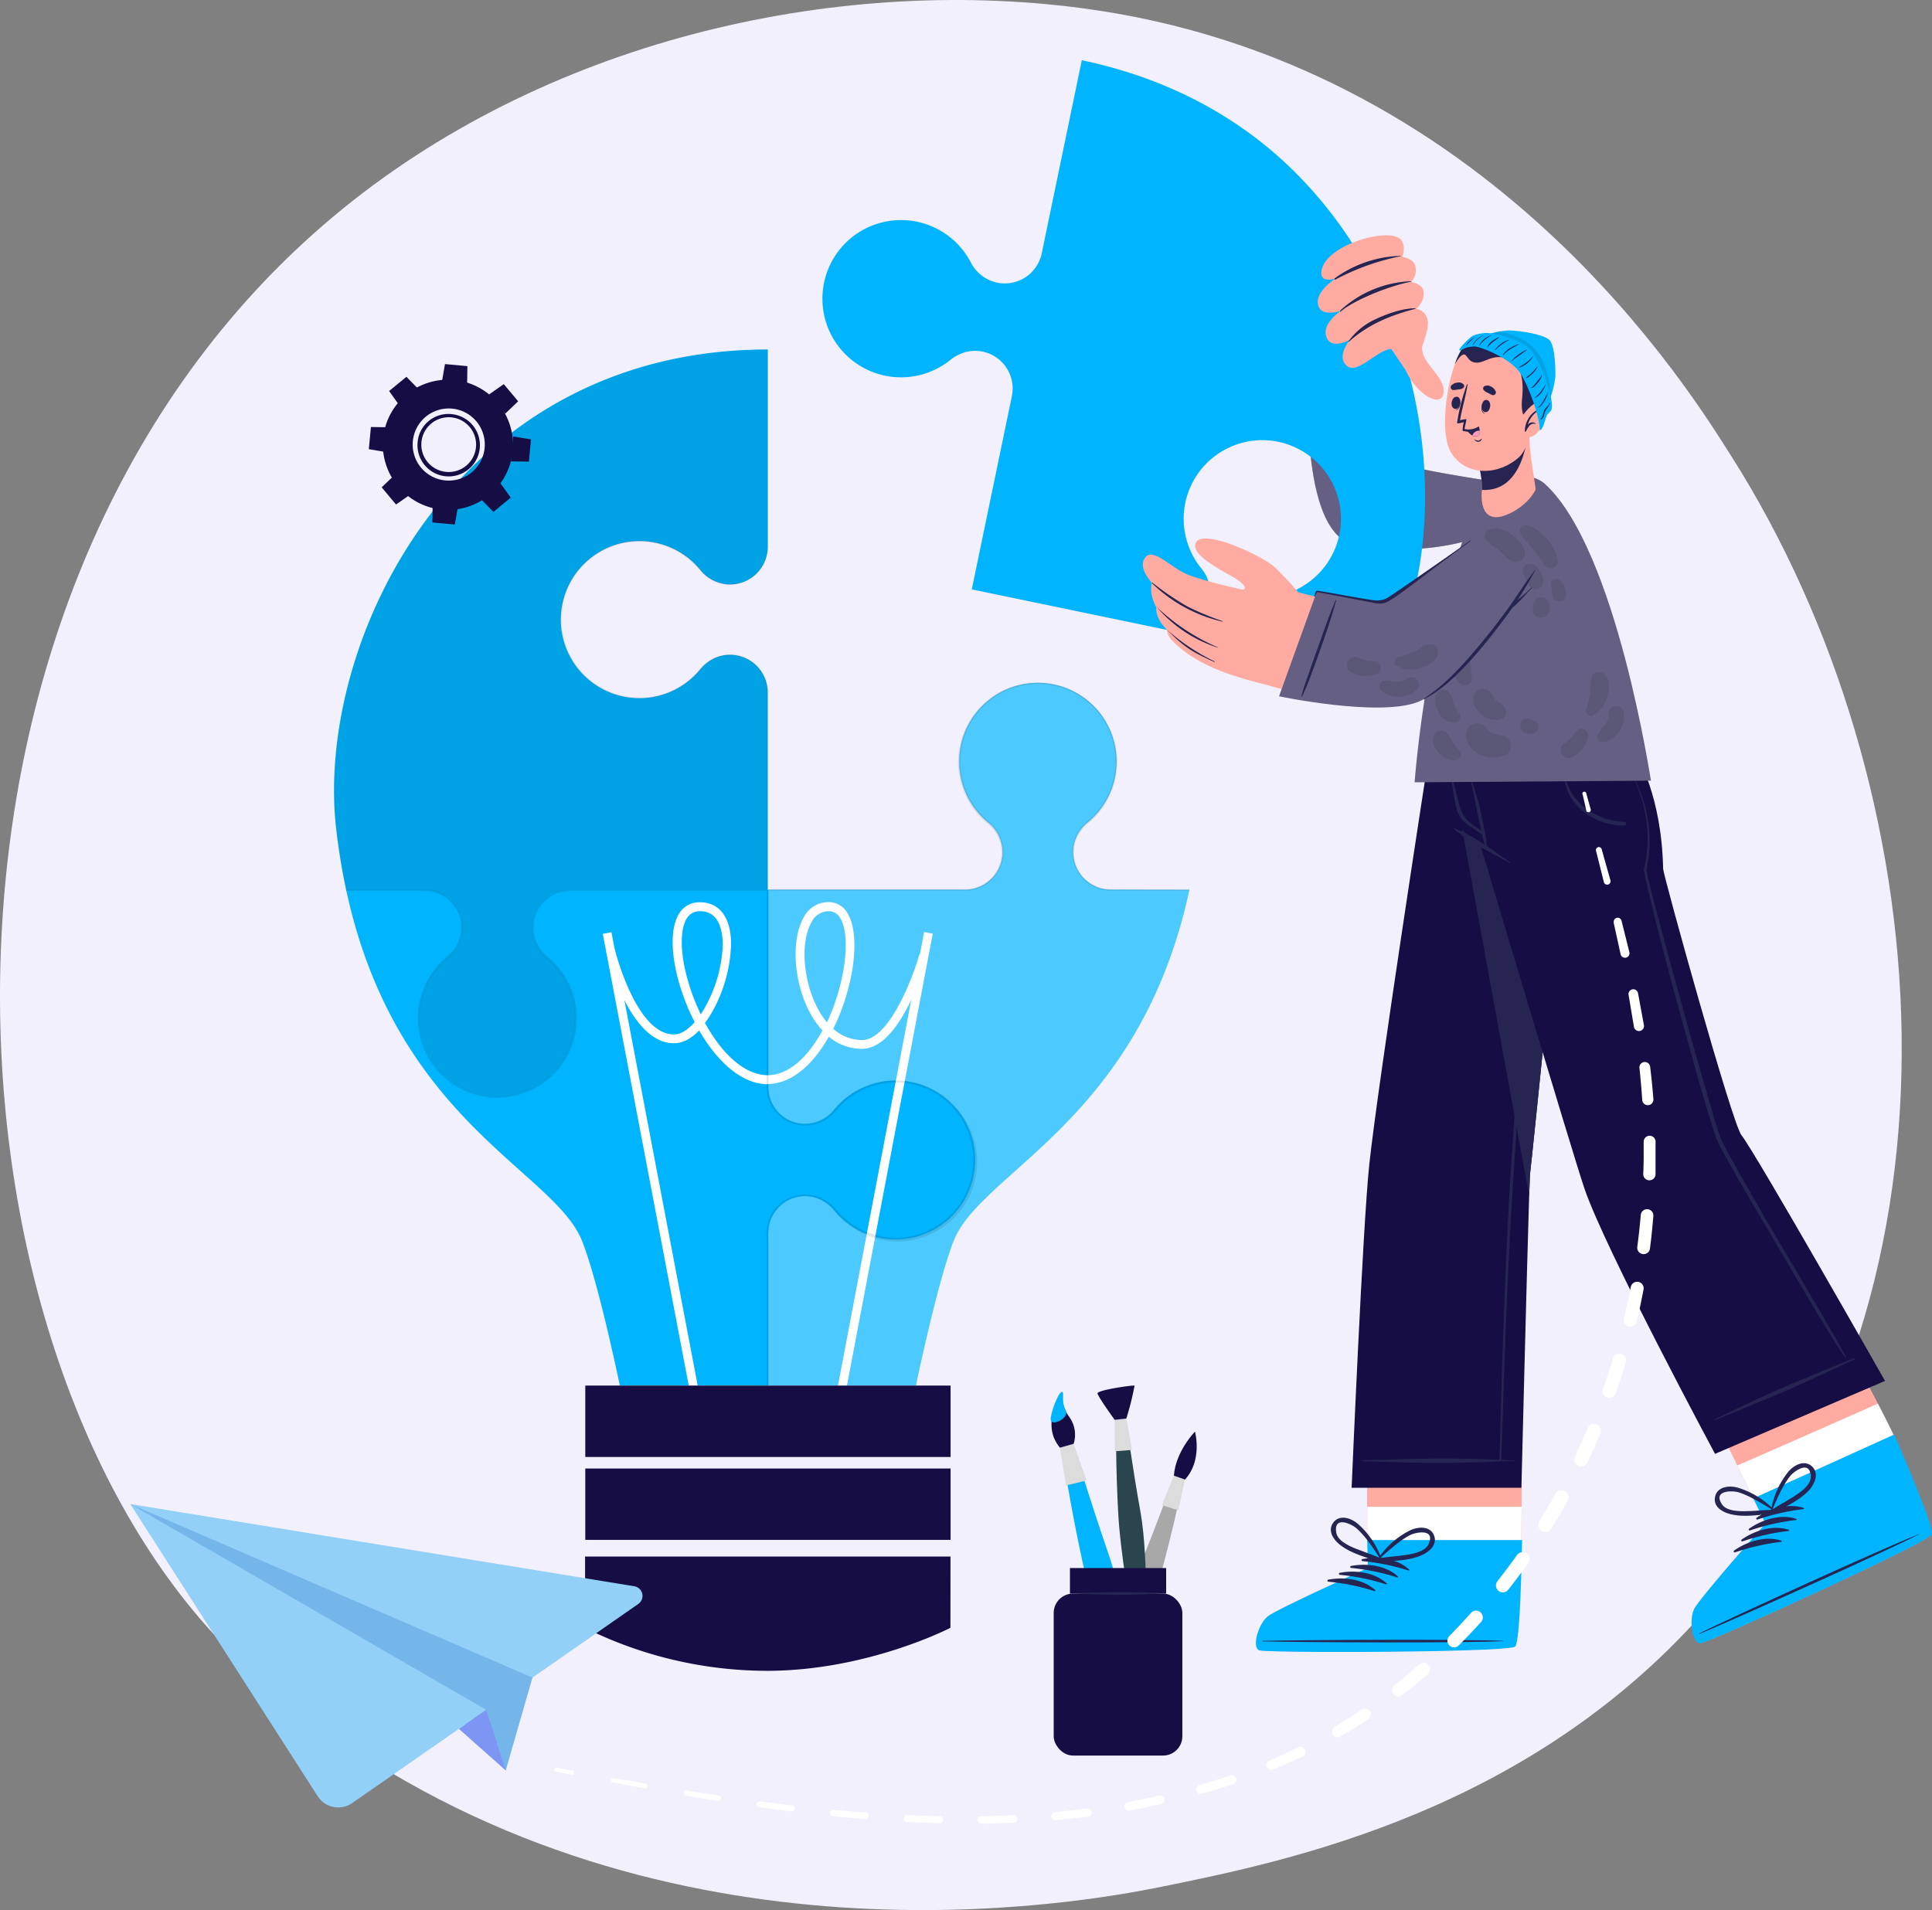 <svg xmlns="http://www.w3.org/2000/svg" viewBox="0 0 438.82 433.91"><rect x="0" y="0" width="438.82" height="433.91" fill="#808080" stroke="none"/><defs><style>.cls-1{fill:#f2f0fc;}.cls-2{fill:#ffaba1;}.cls-3{fill:#a8a8a8;}.cls-11,.cls-4{opacity:0.1;}.cls-5{fill:#262551;}.cls-6{fill:#656083;}.cls-12,.cls-7{fill:#fff;}.cls-8{fill:#00b4ff;}.cls-9{fill:#150d43;}.cls-10{fill:#ff9bbe;}.cls-12{opacity:0.3;}.cls-13{fill:#75b6ea;}.cls-14{fill:#92d0f7;}.cls-15{fill:#7d96f3;}.cls-16{fill:#dcdcdc;}.cls-17{fill:#2b454e;}</style></defs><title>20943496 [Converted]</title><g id="Illustration"><path class="cls-1" d="M50.06,372.88C58.93,382.21,67.32,388.24,74,393c77.93,55.92,170.15,39.62,189.75,35.64,28.94-5.88,84.88-17.24,125.33-64.8,61.18-72,51.66-185.33,4.19-260.16C384.54,90,338.68,14,245.47,1.82c-56.4-7.37-122.16,7.5-169.78,47.39C-24.26,133-17.14,302.13,50.06,372.88Z"></path><path class="cls-2" d="M340.84,119.26c-6,2.85-26.91,8.25-35.61,2.44-7.8-5.21-8.46-42.59-5.21-54.57,1.14-4.21,17.75,3.86,19.51,7.39,1.51,3-.95,31.25.25,31.87,2,1,8.62,1.83,19.12,3.29C348.77,111.06,345.05,117.26,340.84,119.26Z"></path><path class="cls-3" d="M320,86.88,297.75,76.37s-3.83,38.05,7,46.07c2.49,1.85,19.14,4.92,34.82-1.79,4.85-2.08,12.39-9.25-2-11.52s-17.05-3.09-17.31-3.45S320,86.88,320,86.88Z"></path><g class="cls-4"><path d="M309.26,95.15a1.92,1.92,0,0,0,2.64-.23c1.27-1.44.65-3.89,0-5.51s-1.82-3.4-3.72-3.69a1.51,1.51,0,0,0-1.67,2c.26,1.25.92,2.41,1.24,3.66S308,94.25,309.26,95.15Z"></path><path d="M311.45,102.81c1.12-.61,1.31-2.23,1.3-3.35a3.2,3.2,0,0,0-.5-1.73,1.6,1.6,0,0,0-2.19-.57,2.09,2.09,0,0,0-.8,1.35,4.49,4.49,0,0,0-.09.83.28.28,0,0,0,0,.08v.07A5.39,5.39,0,0,0,309,102,1.64,1.64,0,0,0,311.45,102.81Z"></path><path d="M317.45,100.21A10.14,10.14,0,0,0,318,94c-.32-1.65-.95-4.37-2.86-4.8a1,1,0,0,0-1,.53c-.77,1.25,0,3.4.13,4.76.15,1.72,0,3.45.16,5.17A1.65,1.65,0,0,0,317.45,100.21Z"></path><path d="M306.91,108.78a2.18,2.18,0,0,0,.87.41,1.94,1.94,0,0,0,1.42-.3,3.1,3.1,0,0,0,1-1.18,2.86,2.86,0,0,0,.28-1.41l-.09-.45-.21-.42a1.78,1.78,0,0,0-2.77-.13,9.54,9.54,0,0,0-1,1.23l-.14.46a1.39,1.39,0,0,0,0,.73A1.78,1.78,0,0,0,306.91,108.78Z"></path><path d="M312.76,108.23a1.61,1.61,0,0,0,1.84-.4,3.93,3.93,0,0,0,.79-1.85,3.34,3.34,0,0,0-.06-1.88,1.23,1.23,0,0,0-2.07-.38,6,6,0,0,0-.7,1.35c-.1.2-.2.38-.31.57a4.26,4.26,0,0,0-.35.92A1.54,1.54,0,0,0,312.76,108.23Z"></path></g><path class="cls-5" d="M298.36,82.07a57.1,57.1,0,0,1,5.4,2.2q2.63,1.13,5.23,2.29c3.52,1.57,7.09,3.06,10.5,4.85a.07.07,0,0,1-.06.13c-3.68-1.22-7.25-2.83-10.8-4.39-1.78-.78-3.55-1.59-5.31-2.41a51.48,51.48,0,0,1-5-2.54C298.21,82.15,298.28,82.05,298.36,82.07Z"></path><path class="cls-6" d="M339.59,120.65c-15.68,6.71-32.33,3.64-34.82,1.79-5-3.72-6.9-13.9-7.47-23.75l22.83,5.15a12.48,12.48,0,0,0,.12,1.84c.27.36,2.89,1.17,17.31,3.45S344.45,118.57,339.59,120.65Z"></path><path class="cls-2" d="M286.24,374.85c1.89.63,55.64.47,57.69-.83.77-.49,1.21-8.32,1.46-17.8.06-2,.1-4.15.13-6.3,0-2.55.08-5.12.09-7.62.07-11.23-.09-21.11-.09-21.11h-35l0,21.11v7.62l.18,6.3s-20.55,9.27-22.64,10.94S284.37,374.23,286.24,374.85Z"></path><path class="cls-7" d="M286.24,374.85c1.89.63,55.64.47,57.69-.83.77-.49,1.21-8.32,1.46-17.8.06-2,.1-4.15.13-6.3,0-2.55.08-5.12.09-7.62H310.55v7.62l.18,6.3s-20.55,9.27-22.64,10.94S284.37,374.23,286.24,374.85Z"></path><path class="cls-8" d="M286.08,374.93c1.23.4,24.12.49,40.79.14,3.86-.08,7.39-.19,10.23-.31,3.93-.18,6.56-.4,7-.67.94-.61,1.39-12.1,1.61-24.23H310.53l.18,6.34s-20.66,9.32-22.77,11S284.2,374.3,286.08,374.93Z"></path><path class="cls-5" d="M286.85,372.77c9.06-.25,45.63-.4,54.6,0,.07,0,.07.06,0,.06-9,.44-45.54.29-54.6.05C286.66,372.91,286.66,372.77,286.85,372.77Z"></path><path class="cls-5" d="M309.43,354.19c3.56-.68,7.92-.14,10.65,2.39.11.1,0,.25-.15.21a49.86,49.86,0,0,0-10.49-2.15A.23.23,0,0,1,309.43,354.19Z"></path><path class="cls-5" d="M306.86,355.75c3.56-.68,7.92-.14,10.66,2.39.1.1,0,.25-.16.21a49.86,49.86,0,0,0-10.49-2.15A.23.23,0,0,1,306.86,355.75Z"></path><path class="cls-5" d="M304.29,357.31c3.56-.68,7.92-.14,10.66,2.39.1.1,0,.24-.15.21a50.08,50.08,0,0,0-10.5-2.15A.23.23,0,0,1,304.29,357.31Z"></path><path class="cls-5" d="M301.72,358.86c3.56-.67,7.93-.14,10.66,2.4.1.09,0,.24-.15.21a50,50,0,0,0-10.49-2.15A.23.23,0,0,1,301.72,358.86Z"></path><path class="cls-5" d="M304.43,351c2.53,1.95,5.81,2.74,8.76,3.82a.44.44,0,0,0,.56-.44.09.09,0,0,0,.08-.13,19,19,0,0,0-5.51-8.15c-1.5-1.25-4.11-2.11-5.5-.18S303,349.9,304.43,351Zm-.92-2.87c-.64-3.91,3.57-1.87,4.63-.91a20.31,20.31,0,0,1,1.9,2,56.73,56.73,0,0,1,3.32,4.69c-1.41-.62-2.87-1.11-4.3-1.68C307.34,351.63,303.87,350.33,303.51,348.17Z"></path><path class="cls-5" d="M325.72,348.82c-.87-2.22-3.61-2-5.37-1.2a19.06,19.06,0,0,0-7.37,6.51c-.05.07,0,.12,0,.15,0,.26.11.6.43.57,3.13-.31,6.51-.26,9.44-1.52C324.6,352.59,326.54,350.92,325.72,348.82Zm-7.63,4.59c-1.53.19-3.06.3-4.59.55a55.52,55.52,0,0,1,4.39-3.71,19.9,19.9,0,0,1,2.35-1.5c1.27-.67,5.85-1.59,4.25,2C323.61,352.78,319.92,353.18,318.09,353.41Z"></path><path class="cls-9" d="M357.19,172.07s-9.45,93.54-9.68,94.72c0,.16-.09,2-.19,4.89-.51,16.11-1.76,66.31-1.76,66.31H307s2.52-59.46,4-73.34c1.85-17.7,13.46-92.58,13.46-92.58Z"></path><path class="cls-5" d="M342.91,270.09q1.79-30.4,5.37-60.66c1.35-11.36,3-22.69,4.61-34,0-.1.17-.09.15,0-3,20.16-5.1,40.48-6.92,60.78s-3.09,40.59-3.92,60.93c-.48,11.52-.83,23.05-1.2,34.58a.22.22,0,0,1-.43,0C341.12,311.15,341.71,290.61,342.91,270.09Z"></path><path class="cls-5" d="M309.41,331.77c1-.13,2.1-.09,3.13-.12s2.32,0,3.48-.09q3.35-.13,6.7-.18,6.76-.12,13.52.09l3.72.13c1.32,0,2.64.17,4,.17.1,0,.1.12,0,.11-2.27,0-4.56.2-6.83.28s-4.47.12-6.71.16c-4.5.06-9,0-13.52-.15l-3.71-.1-2-.08c-.59,0-1.17,0-1.76-.06C309.3,331.92,309.31,331.79,309.41,331.77Z"></path><path class="cls-5" d="M357.19,172.07s-9.45,93.54-9.68,94.72c0,.16-.09,2-.19,4.89l-18.19-99.61Z"></path><path class="cls-2" d="M386.4,373.19c2-.21,50.86-22.53,52.19-24.56.51-.77-2.33-8.08-6-16.82-.78-1.89-1.53-3.87-2.48-5.8-1.18-2.42-2.39-4.83-3.58-7.14-5.17-10.05-9.9-18.29-9.9-18.29l-31,14,8.95,18.31,3.66,7.52,2.76,5.67S386.12,363,384.9,365.41,384.43,373.39,386.4,373.19Z"></path><path class="cls-7" d="M386.4,373.19c2-.21,50.86-22.53,52.19-24.56.51-.77-2.33-8.08-6-16.82-.78-1.89-1.53-3.87-2.48-5.8-1.18-2.42-2.39-4.83-3.58-7.14-9.57,4.27-23.35,10.31-31.93,14.05l3.66,7.52,2.76,5.67S386.12,363,384.9,365.41,384.43,373.39,386.4,373.19Z"></path><path class="cls-8" d="M386.28,373.32c2-.21,51.15-22.65,52.49-24.69.61-.94-3.72-11.6-8.54-22.74l-32,14.5L401,346.1s-15,17-16.2,19.4S384.3,373.53,386.28,373.32Z"></path><path class="cls-5" d="M386.09,371c8.15-4,41.39-19.18,49.75-22.48.07,0,.09,0,0,.05-8,4.1-41.36,19.06-49.71,22.57C386,371.24,385.91,371.12,386.09,371Z"></path><path class="cls-5" d="M399,344.79c3-2.08,7.16-3.39,10.69-2.21.14,0,.07.24-.05.25a50,50,0,0,0-10.44,2.37A.23.23,0,0,1,399,344.79Z"></path><path class="cls-5" d="M397.29,347.27c3-2.08,7.16-3.39,10.69-2.21.14,0,.07.24-.05.25a50,50,0,0,0-10.44,2.37A.23.23,0,0,1,397.29,347.27Z"></path><path class="cls-5" d="M395.59,349.75c3-2.08,7.16-3.39,10.7-2.21.13,0,.07.23-.05.25a49.91,49.91,0,0,0-10.45,2.37A.23.23,0,0,1,395.59,349.75Z"></path><path class="cls-5" d="M393.89,352.23c3-2.08,7.17-3.39,10.7-2.22.14.05.07.24,0,.26a50.06,50.06,0,0,0-10.45,2.37A.23.23,0,0,1,393.89,352.23Z"></path><path class="cls-5" d="M393.13,344c3.11.74,6.43.11,9.56-.12a.45.45,0,0,0,.33-.64s.07-.1,0-.15a19,19,0,0,0-8.39-5.15c-1.87-.52-4.61-.23-5.08,2.11S391.32,343.55,393.13,344Zm-2-2.23c-2.2-3.3,2.47-3.17,3.84-2.73a19.9,19.9,0,0,1,2.57,1.07,57.29,57.29,0,0,1,5,2.9c-1.54,0-3.07.17-4.62.25C396,343.33,392.33,343.57,391.12,341.75Z"></path><path class="cls-5" d="M411.61,333.18c-1.71-1.66-4.13-.37-5.39,1.12a19.11,19.11,0,0,0-4,9,.1.1,0,0,0,.11.11.45.45,0,0,0,.63.35c2.71-1.58,5.81-2.92,8-5.28C412.15,337.08,413.23,334.76,411.61,333.18Zm-5.05,7.33c-1.32.8-2.67,1.54-4,2.4.79-1.75,1.51-3.53,2.47-5.2a20.68,20.68,0,0,1,1.52-2.33c.88-1.13,4.67-3.87,4.71.1C411.33,337.66,408.13,339.55,406.56,340.51Z"></path><path class="cls-9" d="M324.39,172.07s2.54,13.51,12,20.38c0,0,20.78,69.56,23.48,77.53,4.66,13.75,29.67,60.3,29.67,60.3l38.61-16.57s-29.45-51.87-32.63-55.86c-2.11-2.66-17.74-59-17.77-60.49-.33-16.57-5.88-25.38-5.88-25.38Z"></path><path class="cls-5" d="M355.63,177a12.91,12.91,0,0,0,4.72,6.79,16,16,0,0,0,8.57,2.93c.52,0,.57.83,0,.83-6.29,0-12.65-4-13.57-10.51C355.35,176.86,355.59,176.82,355.63,177Z"></path><path class="cls-5" d="M330.32,188.17a35.2,35.2,0,0,1,6.5,3.45c2.16,1.34,4.16,2.9,6.24,4.35a.08.08,0,0,1-.08.13c-2.18-1.26-4.46-2.35-6.62-3.65a40.24,40.24,0,0,1-6.13-4.11A.1.1,0,0,1,330.32,188.17Z"></path><path class="cls-5" d="M329.44,175.06c.33,1.44.75,2.86,1.13,4.29s.64,2.72,1.06,4a6.9,6.9,0,0,0,2.05,3.33c.55.47,1.16.88,1.75,1.31.31.23.66.45,1,.68-.05-.19-.09-.38-.13-.58l-.36-1.64c-.26-1.22-.51-2.43-.76-3.65-.47-2.4-.93-4.82-1.54-7.18a.08.08,0,0,1,.15,0c.71,2.34,1.48,4.65,2.11,7,.31,1.16,1.49,6.9,1.55,7.31s.12.84.15,1.26a5.16,5.16,0,0,1,.06,1.3c0,.11-.15.09-.19,0h0a5.36,5.36,0,0,1-.43-1.24c-.12-.41-.23-.82-.33-1.24l-.09-.45c-.58-.32-1.13-.76-1.68-1.12s-1.2-.77-1.76-1.2a6.45,6.45,0,0,1-2.22-3.14,24.07,24.07,0,0,1-.87-4.13c-.26-1.63-.47-3.27-.77-4.9A.08.08,0,0,1,329.44,175.06Z"></path><path class="cls-5" d="M389.41,322.49c.87-.53,10-4.78,12-5.71,4.1-1.88,18.24-7.68,19.58-8.16.44-.16.47.08.13.24-2.09,1-10.28,4.77-12.31,5.7-4.1,1.86-18.81,7.91-19.38,8.07A.07.07,0,0,1,389.41,322.49Z"></path><path class="cls-5" d="M369.33,173.66a30.62,30.62,0,0,1,3.91,8.2,31.13,31.13,0,0,1,1.44,9,29.19,29.19,0,0,1-.33,4.57c-.07.37-.12.75-.2,1.13l-.12.56a1.62,1.62,0,0,0-.06.48,22.15,22.15,0,0,0,.44,2.18c.69,2.95,1.47,5.88,2.25,8.81,3.14,11.71,6.33,23.41,9.68,35.06l2.52,8.73c.43,1.46.86,2.91,1.32,4.34.23.72.47,1.45.74,2.11s.63,1.33,1,2c2.86,5.32,5.95,10.55,8.93,15.83,0,0,15.22,25.56,18.35,31.45.15.28.08.45-.21.09-2.72-3.55-12.63-20.71-18.81-31.15-3.09-5.22-6.14-10.46-9.06-15.8-.37-.65-.71-1.36-1.05-2.05s-.54-1.46-.78-2.19c-.47-1.45-.91-2.9-1.35-4.35q-1.32-4.36-2.56-8.74c-3.26-11.68-6.49-23.38-9.44-35.15-.73-2.94-1.46-5.88-2.12-8.85a23,23,0,0,1-.42-2.28,2.08,2.08,0,0,1,.09-.64l.12-.55c.09-.37.14-.74.21-1.11a30.58,30.58,0,0,0,.41-4.48A32.12,32.12,0,0,0,369.33,173.66Z"></path><path class="cls-8" d="M319.53,140.43q-2.32,7-5,12.95L297,149.75a8.56,8.56,0,0,1-6.65-10.12,8.4,8.4,0,0,1,1.64-3.49,9.18,9.18,0,0,1,3-2.46,17.86,17.86,0,1,0-22.17-4.6,8.74,8.74,0,0,1,1.88,7.3A8.58,8.58,0,0,1,264.6,143l-43.88-9.11L229.83,90a8.58,8.58,0,0,0-6.65-10.13,8.47,8.47,0,0,0-3.85.12,9.2,9.2,0,0,0-3.45,1.76,17.86,17.86,0,1,1,4.6-22.17,8.79,8.79,0,0,0,6,4.63,8.58,8.58,0,0,0,10.13-6.64l9.1-43.88h.05C265.53,17.86,281.14,26.61,293,38a96.21,96.21,0,0,1,20.33,28.46C325.16,91.47,326.3,120,319.53,140.43Z"></path><path class="cls-6" d="M375,177.35l-53.71.37c0,1.05,2.72-42.09,16.49-67.55.94-1.74,9.37-3.65,13.11-.25C367.27,124.85,375,178,375,177.35Z"></path><g class="cls-4"><path d="M337.17,165a2.43,2.43,0,0,0-4,1c-.69,2.12.69,4.19,2.53,5.19a7,7,0,0,0,6.27.26c1.89-.86,1.38-3.81-.49-4.31a14.28,14.28,0,0,1-2.67-.66C338.12,166.19,337.74,165.51,337.17,165Z"></path><path d="M334.82,158c-1.11,3.2,3.59,6.64,6.4,5.23a1.75,1.75,0,0,0,.41-2.72c-.67-.71-1.3-.89-1.9-1.53a2.74,2.74,0,0,1-.53-.72,4.86,4.86,0,0,0-1.28-1.47A2.11,2.11,0,0,0,334.82,158Z"></path><path d="M326.71,157.18c-1.21,1.22-.68,3.36.08,4.71a4.2,4.2,0,0,0,3.55,2.32,1.42,1.42,0,0,0,1-2.37,4.47,4.47,0,0,1-1.13-1.86c-.33-1.07-.47-2.43-1.55-3A1.66,1.66,0,0,0,326.71,157.18Z"></path><path d="M346.91,163.25a1.61,1.61,0,0,0-1.6,1.57,1.9,1.9,0,0,0,1.57,1.82,2.89,2.89,0,0,0,1.79-.2,1.31,1.31,0,0,0,.62-.71,1.33,1.33,0,0,0,.09-.94,1.49,1.49,0,0,0-1.31-1.1,1.28,1.28,0,0,0-.22-.17A1.83,1.83,0,0,0,346.91,163.25Z"></path><path d="M330.51,149.61c-1.25,1.64-.25,4.92,1.49,5.85a1.54,1.54,0,0,0,2.32-1.28,6.65,6.65,0,0,0-.1-1c-.05-.37-.12-.6-.13-.82a8.2,8.2,0,0,0-.18-2.22A1.9,1.9,0,0,0,330.51,149.61Z"></path><path d="M325.91,166.75c-1.71,2.58,2,6.22,4.6,6,.86-.07,1.81-1.07,1.16-2-.51-.71-1.16-1.3-1.63-2-.58-.9-.82-2-1.84-2.55A1.71,1.71,0,0,0,325.91,166.75Z"></path></g><g class="cls-4"><path d="M365.44,161.86a5.21,5.21,0,0,1-.73,2.66,12.76,12.76,0,0,0-1.84,2.37,1.27,1.27,0,0,0,1.37,1.7,6.06,6.06,0,0,0,4.52-6.8A1.68,1.68,0,0,0,365.44,161.86Z"></path><path d="M361.51,153.92c-.35,1.22-.1,2.53-.36,3.79a30.62,30.62,0,0,1-.88,3.42c-.27.81.6,1.94,1.48,1.42a6.5,6.5,0,0,0,3.11-3.59c.49-1.42.94-3.76.15-5.12S362,152.15,361.51,153.92Z"></path><path d="M358,166.16a8,8,0,0,1-2.41,2.5,1.85,1.85,0,1,0,1.9,3.13,6.62,6.62,0,0,0,3.22-4.59A1.51,1.51,0,0,0,358,166.16Z"></path></g><g class="cls-4"><path d="M344.23,127.67A1.91,1.91,0,0,0,346.3,126c.26-1.9-1.61-3.6-3.05-4.6s-3.39-1.82-5.14-1a1.51,1.51,0,0,0-.31,2.55c.91.9,2.1,1.5,3.06,2.36S342.71,127.6,344.23,127.67Z"></path><path d="M350.29,132.84c.6-1.12-.14-2.58-.77-3.51a3.15,3.15,0,0,0-1.37-1.16,1.6,1.6,0,0,0-2.14.73,2,2,0,0,0,.08,1.57,4.31,4.31,0,0,0,.38.74l0,.08,0,.06a5.33,5.33,0,0,0,1.27,2.17A1.64,1.64,0,0,0,350.29,132.84Z"></path><path d="M353.85,127.36a10.09,10.09,0,0,0-3-5.47c-1.18-1.2-3.21-3.12-5-2.42a1,1,0,0,0-.57,1c.05,1.46,1.89,2.82,2.74,3.89,1.08,1.35,1.9,2.89,3,4.22A1.65,1.65,0,0,0,353.85,127.36Z"></path><path d="M349.81,140.33a2.41,2.41,0,0,0,1-.14,2,2,0,0,0,1-1,3,3,0,0,0,.15-1.52,2.83,2.83,0,0,0-.54-1.33l-.33-.32-.4-.23a1.72,1.72,0,0,0-1.12-.05,1.77,1.77,0,0,0-1.27,1.47,9,9,0,0,0-.12,1.56l.14.46a1.33,1.33,0,0,0,.42.59A1.79,1.79,0,0,0,349.81,140.33Z"></path><path d="M354.38,136.63a1.59,1.59,0,0,0,1.31-1.35,3.88,3.88,0,0,0-.37-2,3.35,3.35,0,0,0-1.08-1.53,1.23,1.23,0,0,0-1.94.83,6,6,0,0,0,.16,1.51c0,.22.05.43.06.65a4.37,4.37,0,0,0,.22,1A1.53,1.53,0,0,0,354.38,136.63Z"></path></g><path class="cls-2" d="M349.07,123.47c-3.34,7.18-18.72,34.49-29.13,35.58-12.61,1.33-28.65-1.49-35.65-4.89-3.92-1.91,6.27-21.09,10-19.82,5.89,2,17.36,3,19.64,3.18S332.15,125.6,341,119C349,113,351,119.24,349.07,123.47Z"></path><path class="cls-2" d="M281.78,134c1.39-.05,1.37-.78-.63-2.23s-11.16-5.49-9.48-8.57,14.52,2.81,17.67,5.49a66,66,0,0,1,7.31,8.09C293.92,136.12,287.15,135.19,281.78,134Z"></path><path class="cls-2" d="M290.09,156.19c-7.83-1.95-17.6-4.22-23.8-10.62A4.38,4.38,0,0,1,265,143c-2.83-2.82-2.35-5-2.35-5-1.84-3.43-1-5.6-1-5.6s-3.29-3.34-1.6-5.67c1.89-2.61,6.14,2.6,10.23,4,9.37,3.29,23.61,5.34,26.41,6Z"></path><path class="cls-5" d="M277.64,141.09a62.76,62.76,0,0,1-8-3.34,64.07,64.07,0,0,1-7.88-5.38.08.08,0,0,0-.1.12,33.74,33.74,0,0,0,16,8.73C277.73,141.25,277.78,141.15,277.64,141.09Z"></path><path class="cls-5" d="M276.47,147a47.2,47.2,0,0,1-13.76-9.13s-.06,0,0,0a30.26,30.26,0,0,0,13.75,9.21C276.59,147.22,276.65,147.11,276.47,147Z"></path><path class="cls-5" d="M275.79,150.22A47.38,47.38,0,0,1,265,143s-.06,0,0,0c4.06,4.15,6,5.2,10.75,7.36C275.9,150.45,276,150.3,275.79,150.22Z"></path><path class="cls-6" d="M299.08,134.43l-8.57,23.75s22.4,4.71,31.38,1.35,20.85-21,26.47-31.35,2.67-19-11.79-7.49-21.45,15.92-22.46,16.13S299.08,134.43,299.08,134.43Z"></path><g class="cls-4"><path d="M319.91,154a5.23,5.23,0,0,1-2.62.86,12.62,12.62,0,0,0-3-.23,1.27,1.27,0,0,0-.66,2.08,6.05,6.05,0,0,0,8.16,0A1.68,1.68,0,0,0,319.91,154Z"></path><path d="M324.37,146.36c-1.21.39-2.17,1.31-3.36,1.8a31.31,31.31,0,0,1-3.34,1.14c-.82.23-1.29,1.57-.37,2a6.52,6.52,0,0,0,4.7.62c1.46-.37,3.66-1.29,4.36-2.7S326.12,145.81,324.37,146.36Z"></path><path d="M312.22,150.18a7.81,7.81,0,0,1-3.41-.63,1.85,1.85,0,1,0-1.57,3.31,6.67,6.67,0,0,0,5.61.16A1.52,1.52,0,0,0,312.22,150.18Z"></path></g><g class="cls-4"><path d="M344.23,127.67A1.91,1.91,0,0,0,346.3,126c.26-1.9-1.61-3.6-3.05-4.6s-3.39-1.82-5.14-1a1.51,1.51,0,0,0-.31,2.55c.91.9,2.1,1.5,3.06,2.36S342.71,127.6,344.23,127.67Z"></path><path d="M348.31,128.26c-.53,1-1.12,2-1.76,3.11,0,0,0,0,0,0a.36.36,0,0,1,0-.07l-.05-.07c-.14-.26-.27-.48-.38-.74a2.13,2.13,0,0,1-.08-1.57,1.6,1.6,0,0,1,2.14-.73A.7.7,0,0,1,348.31,128.26Z"></path><path d="M350.78,121.85a20.62,20.62,0,0,1-1.48,4.44c-.43-.65-.87-1.3-1.35-1.91-.85-1.07-2.69-2.43-2.74-3.89a1,1,0,0,1,.57-1C347.59,118.78,349.59,120.65,350.78,121.85Z"></path></g><path class="cls-5" d="M323.4,158.83c.74-1,5.47-2.36,18.11-19.21,2.58-3.44,4.6-6.88,7.15-10.13,0,0,.09,0,.06,0-1.22,2.35-2.61,4.62-4.06,6.85l.33-.29a35.64,35.64,0,0,0,2.81-2.53c.07-.07.16,0,.1.11-.9.87-1.7,1.83-2.57,2.73-.42.43-.84.86-1.29,1.26l-.55.47c-13.54,18.89-19.33,20-20,20.8C323.44,159,323.34,158.92,323.4,158.83Z"></path><path class="cls-5" d="M295.59,158.2c.45-1.89,1.16-3.72,1.79-5.55s1.25-3.6,1.9-5.39c1.3-3.62,2.52-7.3,4.05-10.83a.07.07,0,0,1,.14,0c-1,3.77-2.29,7.45-3.58,11.1-.64,1.84-1.31,3.66-2,5.48a50.47,50.47,0,0,1-2.15,5.21C295.68,158.34,295.57,158.27,295.59,158.2Z"></path><path class="cls-5" d="M299,134.19c2.22.23,11.08,2,13.31,2.19a4.67,4.67,0,0,0,2.86-.59c1-.55,17-11.68,18.76-13,.07,0,.17.06.09.11-1.86,1.33-14.29,10.76-16.21,12.09a19.7,19.7,0,0,1-2.66,1.71,4.17,4.17,0,0,1-2.8.32c-2.1-.41-10.32-2-13.2-2.5-.06,0-.48,1.05-.53,1l-.11,0A4.56,4.56,0,0,1,299,134.19Z"></path><path class="cls-2" d="M321.29,84.3c.64-3.64,3.38-8.69,3-11.4a3.15,3.15,0,0,0-2.56-2.75s2.26-2,1.48-4.43c-.4-1.23-2.72-1.68-2.72-1.68a3.77,3.77,0,0,0,.92-3.8c-.66-1.67-2.89-1.87-2.89-1.87s.91-2.41-.31-3.9c-2.45-3-17.29,1.07-18.07,7.17-.37,2.84,3.2,1.64,3.2,1.64s-4.72,3-3.95,6,5.3,1.25,5.3,1.25-4.54,2.9-3.43,6,5.39.63,5.39.63-2.68,3.14-1.28,5.33c2.3,3.61,7.18-3.08,10.65-3.2l3.28,4.88Z"></path><path class="cls-2" d="M323,78.81c-.3,3.5,4.7,6.33,4.89,9.72.25,4.58-5.78,1.68-8.59-4.3l-1.36-5Z"></path><path class="cls-5" d="M318.16,58.2a0,0,0,1,0,0-.08,26.69,26.69,0,0,0-15,5.11c-.14.11,0,.38.14.29A54.39,54.39,0,0,1,318.16,58.2Z"></path><path class="cls-5" d="M320.52,64c.06,0,0-.11,0-.11a25,25,0,0,0-16.05,6.6c-.15.15-.14.43.05.27C307.6,68.15,315.63,64.9,320.52,64Z"></path><path class="cls-5" d="M306.4,77.62c4.33-3.91,9.47-6,15.08-7.47.07,0,0-.12,0-.12-2.93,0-6.41,1.24-9,2.46a15.44,15.44,0,0,0-6.16,5C306.2,77.56,306.31,77.71,306.4,77.62Z"></path><path class="cls-2" d="M339.08,117.41c2.56.59,7.87-2.46,9.67-6.13.12-.25-.37-2.82-.82-6-.27-1.91-.52-4-.61-6,0-.4-12.19,3.55-12.19,3.55a31.81,31.81,0,0,1,1.53,7.5,5.26,5.26,0,0,1-.05.81.57.57,0,0,0,0,.14C336.41,112.83,336.34,116.79,339.08,117.41Z"></path><path class="cls-5" d="M336.6,111.15v.13a7.49,7.49,0,0,0,1.26,0c7.25-.48,8.76-9.65,9-12-2.18.41-11.77,3.52-11.77,3.52a31.59,31.59,0,0,1,1.54,7.5A4.17,4.17,0,0,1,336.6,111.15Z"></path><path class="cls-2" d="M348.92,83.88c1.4,4.36-.75,17-3.82,19.9-4.46,4.14-11.85,4.63-15.39-.75-3.44-5.21-.35-21.68,3.1-24.29C337.88,74.9,346.87,77.44,348.92,83.88Z"></path><path class="cls-5" d="M336.69,91.61s.06.06.05.09c-.16.85-.21,1.85.51,2.26,0,0,0,.06,0,.05C336.32,93.72,336.39,92.39,336.69,91.61Z"></path><path class="cls-5" d="M337.6,90.85c1.39.12,1,2.89-.24,2.78S336.43,90.75,337.6,90.85Z"></path><path class="cls-5" d="M331.7,91.14s-.07,0-.08.06c-.08.87-.31,1.84-1.13,2,0,0,0,0,0,0C331.46,93.26,331.76,92,331.7,91.14Z"></path><path class="cls-5" d="M331,90.14c-1.37-.27-1.82,2.48-.55,2.74S332.19,90.37,331,90.14Z"></path><path class="cls-5" d="M338.85,89.71a10.94,10.94,0,0,1-1-.51,1.83,1.83,0,0,1-.94-.72.59.59,0,0,1,.18-.7,1.46,1.46,0,0,1,1.48,0,2.13,2.13,0,0,1,1.12,1.07A.63.63,0,0,1,338.85,89.71Z"></path><path class="cls-5" d="M330.14,88.61a8.45,8.45,0,0,0,1.14-.15,1.8,1.8,0,0,0,1.13-.37.59.59,0,0,0,.06-.72,1.46,1.46,0,0,0-1.42-.45,2.16,2.16,0,0,0-1.4.65A.63.63,0,0,0,330.14,88.61Z"></path><path class="cls-5" d="M336.49,99.69c-.23.17-.47.42-.78.41a2.23,2.23,0,0,1-.9-.33s-.06,0,0,0a1.15,1.15,0,0,0,1,.6.92.92,0,0,0,.77-.67S336.53,99.66,336.49,99.69Z"></path><path class="cls-5" d="M335.91,97a2.92,2.92,0,0,1-2.12,1.06,3.7,3.7,0,0,1-1.05-.08l-.2,0-.19-.05a.23.23,0,0,1-.15-.22h0a.28.28,0,0,1,0-.09h0v-.07c.06-.66.25-1.66.25-1.66-.26.09-1.56.49-1.5.15a45,45,0,0,1,2.24-8.72.08.08,0,0,1,.15,0c-.39,2.74-1.27,5.41-1.72,8.16a5.26,5.26,0,0,1,1.44-.25c.09,0-.4,1.93-.41,2.23v0a4.1,4.1,0,0,0,3.15-.56C335.91,96.87,336,96.94,335.91,97Z"></path><path class="cls-5" d="M333.17,97.69a3.49,3.49,0,0,0,1.25,1.25,1.59,1.59,0,0,0,.94.18c.71-.1.81-.72.75-1.28a3.86,3.86,0,0,0-.21-.86A4.5,4.5,0,0,1,333.17,97.69Z"></path><path class="cls-10" d="M334.42,98.94a1.59,1.59,0,0,0,.94.18c.71-.1.81-.72.75-1.28A1.63,1.63,0,0,0,334.42,98.94Z"></path><path class="cls-5" d="M330.45,82.73c.61-1,1.28-2.07,2-2.2s.92,1.51,2.4,1.8c2,.38,3.2-1.35,6-1.2,4.09.22,5.45,3.82,4.85,9.58-.55,5.14,2.49,6,2.49,6s3.27-11.08.54-15.22-9.84-6.69-15.19-3.72C331.59,78.85,330.45,82.73,330.45,82.73Z"></path><path class="cls-2" d="M345.86,94.37s2.89-4.07,4.74-3-.34,6.94-2.53,7.74a2.22,2.22,0,0,1-3-1.22Z"></path><path class="cls-5" d="M349.93,93s0,0,0,0A5.6,5.6,0,0,0,347,96.56a1.21,1.21,0,0,1,1.83-.32s0,.09,0,.08a1.35,1.35,0,0,0-1.5.46,6.71,6.71,0,0,0-.73,1.21c-.07.14-.32.06-.26-.1v0C346.3,95.91,347.84,93.2,349.93,93Z"></path><path class="cls-8" d="M337.12,76.27a18,18,0,0,1,5.18-1.18c2-.12,8.17.77,9.58,2.11s1.42,7.22,1.4,8.08-.74,6-2.7,7.14-1.55-7.68-4.32-10.79S337.12,76.27,337.12,76.27Z"></path><path class="cls-11" d="M337.12,76.27s6.37,2.25,9.14,5.36,2.36,11.92,4.32,10.79a4.08,4.08,0,0,0,1.75-2.64c-.22-2.59-1-6.65-3-9.55-1.83-2.72-5.2-4.26-8.87-4.92A20.28,20.28,0,0,0,337.12,76.27Z"></path><path class="cls-8" d="M349.73,97.61c0-2.36-2-8.79-4.25-12.55S336,78.71,335,78.71c-2.51,0-3.13,1.13-3.51.88s2.3-2.92,3-3.29a8.26,8.26,0,0,1,3.5-.64c1.09.1,7.73,1.21,10,4.22s5.15,11.23,4.39,13.23c-.18.48-.86.76-1.11,1.44-.34.89-.6,1.94-.91,2.56S349.73,97.81,349.73,97.61Z"></path><path class="cls-5" d="M345,83.41a12.52,12.52,0,0,0,1.7-1.08,8.93,8.93,0,0,0,1.49-1.39s.09,0,.06,0a6.66,6.66,0,0,1-1.37,1.58,5.66,5.66,0,0,1-1.83,1A.07.07,0,0,1,345,83.41Z"></path><path class="cls-5" d="M349.9,95.27c.08-.17.2-.31.29-.47a2.61,2.61,0,0,0,.26-.56,5.37,5.37,0,0,1,.34-1.12,3.89,3.89,0,0,1,.6-.74,1.53,1.53,0,0,0,.52-.93s.09,0,.08,0c0,.71-.55,1.18-.9,1.76a6.41,6.41,0,0,0-.4,1.19,1.87,1.87,0,0,1-.69.94A.07.07,0,0,1,349.9,95.27Z"></path><path class="cls-5" d="M349.26,92.68a8.39,8.39,0,0,0,.71-.75,7.66,7.66,0,0,0,.56-.84c.17-.29.31-.59.48-.88s.42-.67.6-1c0,0,.08,0,.06,0-.18.37-.3.76-.47,1.13a6.45,6.45,0,0,1-.51.93,4.72,4.72,0,0,1-.6.81,2.69,2.69,0,0,1-.8.62S349.24,92.7,349.26,92.68Z"></path><path class="cls-5" d="M348.56,90.34A6.79,6.79,0,0,0,349.93,89c.38-.51.72-1,1.06-1.57,0,0,.09,0,.07,0a7.9,7.9,0,0,1-.92,1.72,3.6,3.6,0,0,1-.65.7,4,4,0,0,1-.88.53S348.52,90.36,348.56,90.34Z"></path><path class="cls-5" d="M347.78,88.08a2.32,2.32,0,0,0,.66-.59c.22-.25.43-.5.64-.76l.6-.75a2.23,2.23,0,0,0,.48-.83s.08,0,.07,0a2.23,2.23,0,0,1-.33.9,5.2,5.2,0,0,1-.59.88,8.53,8.53,0,0,1-.7.77,1.57,1.57,0,0,1-.8.47A.05.05,0,0,1,347.78,88.08Z"></path><path class="cls-5" d="M347.29,85.25c.23-.19.46-.39.68-.61s.42-.44.61-.67.43-.48.62-.73c0,0,.09,0,.07,0a6.24,6.24,0,0,1-.49.83,5.86,5.86,0,0,1-.61.71,8.3,8.3,0,0,1-.69.64,2.62,2.62,0,0,1-.8.48s-.09,0-.06-.08A4.85,4.85,0,0,1,347.29,85.25Z"></path><path class="cls-5" d="M343.3,82c.25-.27.5-.54.77-.79s.58-.48.88-.7a10.36,10.36,0,0,1,1.9-1.11s.09,0,0,.06c-1.17.88-2.38,1.71-3.54,2.6A0,0,0,0,1,343.3,82Z"></path><path class="cls-5" d="M342,79.86a4.34,4.34,0,0,1,.84-.7,10.72,10.72,0,0,1,2.08-1c.05,0,.09,0,0,.07-.63.37-1.27.72-1.89,1.12-.3.2-.6.4-.88.63s-.5.51-.77.76c0,0-.06,0-.05,0A2.73,2.73,0,0,1,342,79.86Z"></path><path class="cls-5" d="M340.13,78.81a5.2,5.2,0,0,1,.78-.7,6,6,0,0,1,1.78-.9s.07.06,0,.08a11.5,11.5,0,0,0-1.7,1.06c-.26.2-.52.42-.78.63a8.09,8.09,0,0,1-.76.67s0,0,0,0A5.14,5.14,0,0,1,340.13,78.81Z"></path><path class="cls-5" d="M338.79,77.55c.26-.18.53-.35.8-.52a3,3,0,0,1,.85-.41s.06,0,0,.08L339,77.77A8,8,0,0,0,337.78,79s0,0,0,0A3,3,0,0,1,338.79,77.55Z"></path><path class="cls-5" d="M337.06,77.06a4.67,4.67,0,0,1,1.63-.87s.07,0,0,.07a6.12,6.12,0,0,0-1.5,1A8.39,8.39,0,0,0,336,78.55s-.06,0-.05,0A4,4,0,0,1,337.06,77.06Z"></path><path class="cls-5" d="M334.69,78a2.46,2.46,0,0,1,.22-.34,3.59,3.59,0,0,1,.57-.6,8.08,8.08,0,0,1,1.39-.94c.05,0,.08.05,0,.07a6.94,6.94,0,0,0-1.31,1,5.12,5.12,0,0,0-.55.59,3.71,3.71,0,0,0-.23.32,3.53,3.53,0,0,1-.21.32,0,0,0,0,1-.07,0A1,1,0,0,1,334.69,78Z"></path><path class="cls-5" d="M333.27,78c.15-.18.3-.34.46-.5s.34-.3.52-.44.38-.26.56-.41a0,0,0,1,1,.05.06,4.73,4.73,0,0,0-.53.46l-.47.46-.47.47c-.16.15-.3.34-.48.48,0,0-.06,0,0,0A2.36,2.36,0,0,1,333.27,78Z"></path><path class="cls-8" d="M270.14,202.15C258.84,254.63,223,266,216.62,281.83c-3.69,9.29-8.59,32.92-8.59,32.92l-67.25,0s-4.87-23.62-8.61-32.91c-6.89-17.17-48.29-29-55.79-93.35-5-42.29,26.8-109.07,98-109.1v44.81a8.57,8.57,0,0,1-8.57,8.56,8.78,8.78,0,0,1-6.76-3.32,17.86,17.86,0,1,0,0,22.64,9.29,9.29,0,0,1,3-2.43,8.41,8.41,0,0,1,3.74-.89,8.57,8.57,0,0,1,8.57,8.56v44.81h44.81a8.57,8.57,0,0,0,8.56-8.56,8.75,8.75,0,0,0-3.32-6.76,17.86,17.86,0,1,1,22.64,0,9.15,9.15,0,0,0-2.43,3,8.42,8.42,0,0,0-.89,3.75,8.56,8.56,0,0,0,8.56,8.56Z"></path><path class="cls-12" d="M270.14,202.15C258.84,254.63,223,266,216.62,281.83c-3.69,9.29-8.59,32.92-8.59,32.92H174.52V283.67c.09-2.28-.29-4.63.61-6.7a8.39,8.39,0,0,1,4.61-4.62,8.25,8.25,0,0,1,6.5.13,8.82,8.82,0,0,1,2.71,1.93c.38.4.74.85,1.13,1.29s.8.83,1.23,1.22a18.07,18.07,0,1,0,0-26.8c-.43.38-.83.8-1.23,1.22s-.74.89-1.12,1.29a8.82,8.82,0,0,1-2.72,1.93,8.21,8.21,0,0,1-6.5.13,8.36,8.36,0,0,1-4.61-4.62c-.9-2.07-.53-4.42-.61-6.7V202.15h44.62a8.57,8.57,0,0,0,8.56-8.56,8.75,8.75,0,0,0-3.32-6.76,17.86,17.86,0,1,1,22.64,0,9.15,9.15,0,0,0-2.43,3,8.42,8.42,0,0,0-.89,3.75,8.56,8.56,0,0,0,8.56,8.56Z"></path><path class="cls-11" d="M127.3,140.78A17.88,17.88,0,0,0,159,152.1a9.29,9.29,0,0,1,3-2.43,8.41,8.41,0,0,1,3.74-.89,8.57,8.57,0,0,1,8.57,8.56V202h-.19l-27.29,0H129.68a8.68,8.68,0,0,0-8.1,12.24,9.3,9.3,0,0,0,2,2.83c.43.4.88.76,1.3,1.13s.82.79,1.2,1.21a17.7,17.7,0,1,1-26.29,0,26.46,26.46,0,0,1,2.49-2.35,8.85,8.85,0,0,0,2-2.81,8.61,8.61,0,0,0-4.66-11.52,9,9,0,0,0-3.39-.63H78.61q-1.38-6.36-2.23-13.56c-5-42.29,26.8-109.07,98-109.1v44.81a8.57,8.57,0,0,1-8.57,8.56,8.78,8.78,0,0,1-6.76-3.32,17.88,17.88,0,0,0-31.7,11.32Z"></path><rect class="cls-7" x="146.9" y="211.01" width="2" height="106.94" transform="translate(-46.83 32.31) rotate(-10.77)"></rect><rect class="cls-7" x="147.44" y="263.46" width="106.94" height="2" transform="translate(-96.39 412.51) rotate(-79.25)"></rect><path class="cls-7" d="M174.4,246.31c-6.07,0-11.65-5.35-15.61-12.23C157,236,155,237,153.06,237h0c-10.15,0-15.15-20-15.36-20.83l1.94-.48c.05.2,4.83,19.31,13.42,19.31h0c1.6,0,3.22-1.08,4.72-2.8-3.08-6-5-12.81-5-18.23,0-5.71,2.24-9,6.15-9h0c4.52,0,7.11,3.47,7.12,9.53a33.53,33.53,0,0,1-3.83,14.54,27.41,27.41,0,0,1-2.09,3.36c.19.34.38.69.58,1,4,6.9,9,10.86,13.64,10.86h0c4.26,0,8.53-3.32,12-9.35.16-.27.31-.54.46-.81a19.21,19.21,0,0,1-2.5-3.42c-4-6.86-4.78-17-1.78-22.24a6.33,6.33,0,0,1,5.64-3.51h0a4.94,4.94,0,0,1,4.42,2.69c2.92,5,1.33,16.75-3.33,26.09a9.76,9.76,0,0,0,6.56,2.56h0c6.08,0,11.47-14,13-19.47l1.93.56a70.17,70.17,0,0,1-4,10.26c-3.47,7.07-7.16,10.65-11,10.65h0a11.73,11.73,0,0,1-7.51-2.76l-.22.4c-3.85,6.67-8.73,10.35-13.74,10.35ZM188.22,207h0a4.39,4.39,0,0,0-3.9,2.51c-2.69,4.65-1.88,13.92,1.77,20.24a17.14,17.14,0,0,0,1.74,2.5c4-8.5,5.55-19.29,3.08-23.56A3,3,0,0,0,188.22,207ZM159,207h0c-3.43,0-4.15,3.8-4.15,7,0,4.76,1.65,10.92,4.32,16.43a31.55,31.55,0,0,0,5-15.88C164.09,211.09,163.2,207,159,207Z"></path><rect class="cls-9" x="132.94" y="314.77" width="82.97" height="16.22"></rect><rect class="cls-9" x="132.94" y="333.61" width="82.97" height="16.21"></rect><g class="cls-4"><path d="M269.59,202H255.85c-2.28-.09-4.63.29-6.7-.61a8.39,8.39,0,0,1-4.62-4.61,8.25,8.25,0,0,1,.13-6.5,8.82,8.82,0,0,1,1.93-2.71c.4-.38.85-.74,1.29-1.13s.83-.8,1.22-1.23a18.07,18.07,0,1,0-26.8,0c.38.43.8.83,1.22,1.23s.89.74,1.29,1.12a8.82,8.82,0,0,1,1.93,2.72,8.21,8.21,0,0,1,.13,6.5,8.36,8.36,0,0,1-4.62,4.61c-2.07.9-4.42.53-6.7.61H174.14v.38l0,27.29V246.8a8.68,8.68,0,0,0,12.24,8.1,9.3,9.3,0,0,0,2.83-2c.4-.43.76-.88,1.13-1.3s.79-.82,1.21-1.2a17.7,17.7,0,1,1,0,26.29,26.46,26.46,0,0,1-2.35-2.49,8.85,8.85,0,0,0-2.81-2,8.61,8.61,0,0,0-11.52,4.66,9,9,0,0,0-.63,3.39v34.52h.14V283.67c.08-2.27-.29-4.63.62-6.75a8.44,8.44,0,0,1,11.27-4.56,9,9,0,0,1,2.75,2,25.4,25.4,0,0,0,2.36,2.51,17.94,17.94,0,1,0,0-26.66c-.43.39-.83.8-1.23,1.22s-.74.88-1.13,1.29a8.89,8.89,0,0,1-2.73,1.94,8.31,8.31,0,0,1-6.56.13,8.45,8.45,0,0,1-4.63-4.65c-.91-2.1-.52-4.46-.61-6.73V229.63l0-27.29h-.19l.19-.19v.19H219a9,9,0,0,0,3.43-.63,8.76,8.76,0,0,0,4.74-11.7,9.39,9.39,0,0,0-2-2.85c-.43-.41-.87-.76-1.29-1.14s-.82-.78-1.2-1.2a17.62,17.62,0,1,1,26.13,0,16.84,16.84,0,0,1-1.19,1.2c-.42.38-.86.73-1.29,1.14a9.32,9.32,0,0,0-2,2.86,8.63,8.63,0,0,0-.12,6.85,8.75,8.75,0,0,0,8.29,5.47H270.1l.09-.4Z"></path><path d="M216.49,250.93a18.16,18.16,0,0,0-25.16-.81c-.43.38-.83.8-1.23,1.22s-.74.89-1.12,1.29a8.82,8.82,0,0,1-2.72,1.93,8.21,8.21,0,0,1-6.5.13,8.36,8.36,0,0,1-4.61-4.62c-.9-2.07-.53-4.42-.61-6.7V202h-.38l-27.29,0H129.68a8.68,8.68,0,0,0-8.1,12.24,9.3,9.3,0,0,0,2,2.83c.43.4.88.76,1.3,1.13s.82.79,1.2,1.21a17.7,17.7,0,1,1-26.29,0,26.46,26.46,0,0,1,2.49-2.35,8.85,8.85,0,0,0,2-2.81,8.61,8.61,0,0,0-4.66-11.52,9,9,0,0,0-3.39-.63H78.61a.45.45,0,0,0,0,.16H92.81c2.27.08,4.63-.29,6.75.62a8.44,8.44,0,0,1,4.56,11.27,9,9,0,0,1-2,2.75,25.4,25.4,0,0,0-2.51,2.36,17.94,17.94,0,1,0,26.66,0c-.39-.43-.8-.83-1.22-1.23s-.88-.74-1.29-1.13a8.89,8.89,0,0,1-1.94-2.73,8.31,8.31,0,0,1-.13-6.56,8.45,8.45,0,0,1,4.65-4.63c2.1-.91,4.46-.52,6.73-.61h13.74l27.29,0v-.19l.19.19h-.19V246.8a9,9,0,0,0,.63,3.43,8.76,8.76,0,0,0,11.7,4.74,9.39,9.39,0,0,0,2.85-2c.41-.43.76-.87,1.14-1.29s.78-.82,1.2-1.2a17.62,17.62,0,1,1,0,26.13,16.84,16.84,0,0,1-1.2-1.19c-.38-.42-.73-.86-1.14-1.29a9.32,9.32,0,0,0-2.86-2,8.63,8.63,0,0,0-6.85-.12,8.75,8.75,0,0,0-5.47,8.29v34.52h.38V283.67c.09-2.28-.29-4.63.61-6.7a8.39,8.39,0,0,1,4.61-4.62,8.25,8.25,0,0,1,6.5.13,8.82,8.82,0,0,1,2.71,1.93c.38.4.74.85,1.13,1.29s.8.83,1.23,1.22a18.09,18.09,0,0,0,25.16-26Zm-.27.27a17.78,17.78,0,0,0-24.64-.81c-.42.38-.82.79-1.21,1.2s-.73.87-1.13,1.3a9.3,9.3,0,0,1-2.83,2,8.64,8.64,0,0,1-6.8.14,8.72,8.72,0,0,1-5.44-8.24V229.63l0-27.29V246.8a9,9,0,0,0,.63,3.43,8.76,8.76,0,0,0,11.7,4.74,9.39,9.39,0,0,0,2.85-2c.41-.43.76-.87,1.14-1.29s.78-.82,1.2-1.2a17.62,17.62,0,1,1,0,26.13,16.84,16.84,0,0,1-1.2-1.19c-.38-.42-.73-.86-1.14-1.29a9.32,9.32,0,0,0-2.86-2,8.63,8.63,0,0,0-6.85-.12,8.75,8.75,0,0,0-5.47,8.29v34.52h.12V280.24a9,9,0,0,1,.63-3.39,8.61,8.61,0,0,1,11.52-4.66,8.85,8.85,0,0,1,2.81,2,26.46,26.46,0,0,0,2.35,2.49,17.74,17.74,0,0,0,24.67-25.48Z"></path><path d="M170.79,79.47h3.48v-.06Q172.52,79.41,170.79,79.47Zm3.71,95.2V157.5a8.68,8.68,0,0,0-12.24-8.1,9.3,9.3,0,0,0-2.83,2c-.4.43-.76.88-1.13,1.3s-.79.82-1.21,1.2a17.7,17.7,0,1,1,0-26.29,26.46,26.46,0,0,1,2.35,2.49,8.85,8.85,0,0,0,2.81,2,8.61,8.61,0,0,0,11.52-4.66,9,9,0,0,0,.63-3.39V106.89l0-27.48h-.12l.06.06h-.06l0,27.42v13.74c-.08,2.27.29,4.63-.62,6.75a8.44,8.44,0,0,1-11.27,4.56,9,9,0,0,1-2.75-2,25.4,25.4,0,0,0-2.36-2.51,17.94,17.94,0,1,0,0,26.66c.43-.39.83-.8,1.23-1.22s.74-.88,1.13-1.29a8.89,8.89,0,0,1,2.73-1.94,8.31,8.31,0,0,1,6.56-.13,8.45,8.45,0,0,1,4.63,4.65c.91,2.1.52,4.46.61,6.73v13.74l0,27.29h.19l-.19.19V202H129.68a9,9,0,0,0-3.43.63,8.76,8.76,0,0,0-4.74,11.7,9.39,9.39,0,0,0,2,2.85c.43.41.87.76,1.29,1.14s.82.78,1.2,1.2a17.62,17.62,0,1,1-26.13,0,16.84,16.84,0,0,1,1.19-1.2c.42-.38.86-.73,1.29-1.14a9.32,9.32,0,0,0,2-2.86,8.63,8.63,0,0,0,.12-6.85,8.75,8.75,0,0,0-8.29-5.47H78.58a.27.27,0,0,0,0,.12.45.45,0,0,0,0,.16.27.27,0,0,0,0,.12H92.81c2.28.09,4.63-.29,6.7.61a8.39,8.39,0,0,1,4.62,4.61,8.25,8.25,0,0,1-.13,6.5,8.82,8.82,0,0,1-1.93,2.71c-.4.38-.85.74-1.29,1.13s-.83.8-1.22,1.23a18.07,18.07,0,1,0,26.8,0c-.38-.43-.8-.83-1.22-1.23s-.89-.74-1.29-1.12a8.82,8.82,0,0,1-1.93-2.72,8.21,8.21,0,0,1-.13-6.5,8.36,8.36,0,0,1,4.62-4.61c2.07-.9,4.42-.53,6.7-.61h41.41V202ZM146.85,202H129.68a9,9,0,0,0-3.43.63,8.76,8.76,0,0,0-4.74,11.7,9.39,9.39,0,0,0,2,2.85c.43.41.87.76,1.29,1.14s.82.78,1.2,1.2a17.62,17.62,0,1,1-26.13,0,16.84,16.84,0,0,1,1.19-1.2c.42-.38.86-.73,1.29-1.14a9.32,9.32,0,0,0,2-2.86,8.63,8.63,0,0,0,.12-6.85,8.75,8.75,0,0,0-8.29-5.47H78.58a.27.27,0,0,0,0,.12H96.24a9,9,0,0,1,3.39.63,8.61,8.61,0,0,1,4.66,11.52,8.85,8.85,0,0,1-2,2.81,26.46,26.46,0,0,0-2.49,2.35,17.73,17.73,0,1,0,26.29,0c-.38-.42-.79-.82-1.2-1.21s-.87-.73-1.3-1.13a9.3,9.3,0,0,1-2-2.83,8.64,8.64,0,0,1-.14-6.8,8.72,8.72,0,0,1,8.24-5.44h17.17l27.29,0Z"></path></g><path class="cls-9" d="M101.26,108.05a7,7,0,1,0-6.4-7.63A7.06,7.06,0,0,0,101.26,108.05Zm-5.54-7.55a6.22,6.22,0,1,1,5.62,6.7A6.21,6.21,0,0,1,95.72,100.5Zm5.54,7.55a7,7,0,1,0-6.4-7.63A7.06,7.06,0,0,0,101.26,108.05Zm-5.54-7.55a6.22,6.22,0,1,1,5.62,6.7A6.21,6.21,0,0,1,95.72,100.5Zm5.54,7.55a7,7,0,1,0-6.4-7.63A7.06,7.06,0,0,0,101.26,108.05Zm-5.54-7.55a6.22,6.22,0,1,1,5.62,6.7A6.21,6.21,0,0,1,95.72,100.5Zm4.81,15.29A14.79,14.79,0,1,0,87,99.7,14.9,14.9,0,0,0,100.53,115.79Zm-6.77-15.47a8.19,8.19,0,1,1,7.4,8.82A8.18,8.18,0,0,1,93.76,100.32Zm1.1.1a7.09,7.09,0,1,0,7.71-6.34A7,7,0,0,0,94.86,100.42Zm.86.08a6.22,6.22,0,1,1,5.62,6.7A6.21,6.21,0,0,1,95.72,100.5Zm5.54,7.55a7,7,0,1,0-6.4-7.63A7.06,7.06,0,0,0,101.26,108.05Zm-5.54-7.55a6.22,6.22,0,1,1,5.62,6.7A6.21,6.21,0,0,1,95.72,100.5Zm5.54,7.55a7,7,0,1,0-6.4-7.63A7.06,7.06,0,0,0,101.26,108.05Zm-5.54-7.55a6.22,6.22,0,1,1,5.62,6.7A6.21,6.21,0,0,1,95.72,100.5Z"></path><polygon class="cls-9" points="100.38 86.69 106.1 87.22 106.16 83.18 101.07 82.71 100.38 86.69"></polygon><polygon class="cls-9" points="111.09 89.6 114.76 93.97 117.69 91.16 114.42 87.27 111.09 89.6"></polygon><polygon class="cls-9" points="116.58 99.15 116.05 104.81 120.13 104.87 120.6 99.83 116.58 99.15"></polygon><polygon class="cls-9" points="113.64 109.75 109.22 113.38 112.07 116.28 116 113.05 113.64 109.75"></polygon><polygon class="cls-9" points="104 115.19 98.27 114.66 98.21 118.69 103.3 119.16 104 115.19"></polygon><polygon class="cls-9" points="93.29 112.28 89.62 107.9 86.69 110.71 89.95 114.61 93.29 112.28"></polygon><polygon class="cls-9" points="87.79 102.73 88.32 97.06 84.25 97.01 83.77 102.04 87.79 102.73"></polygon><polygon class="cls-9" points="90.73 92.13 95.15 88.5 92.31 85.6 88.38 88.83 90.73 92.13"></polygon><path class="cls-9" d="M215.87,369.8s-18.83,9.77-41.67,9.77a93.16,93.16,0,0,1-41.31-9.74V353.61l83,0Z"></path><polygon class="cls-13" points="120.94 381.11 114.87 402.2 103.19 389.02 120.94 381.11"></polygon><path class="cls-14" d="M29.59,341.68l42.56,66.37A5.56,5.56,0,0,0,80,409.61l65-45.25a2.22,2.22,0,0,0-.92-4Z"></path><polygon class="cls-13" points="120.94 381.11 29.59 341.68 110.46 388.44 109.03 394.36 120.94 381.11"></polygon><polygon class="cls-15" points="104.22 392.75 114.87 402.2 110.46 388.44 104.22 392.75"></polygon><path class="cls-7" d="M359.45,180.39l.83,3.64a.52.52,0,1,0,1-.23v0l-1-3.61a.44.44,0,1,0-.86.22Z"></path><path class="cls-7" d="M362.5,193.25l1.79,7.14a.77.77,0,1,0,1.5-.37v0l-2-7.1a.66.66,0,0,0-.82-.46A.68.68,0,0,0,362.5,193.25Z"></path><path class="cls-7" d="M366.51,209.58l1.58,7.19a1,1,0,1,0,2-.43v0l-1.78-7.15a.9.9,0,0,0-1.76.41Z"></path><path class="cls-7" d="M369.9,226l1.22,7.27a1.15,1.15,0,0,0,1.33.94,1.13,1.13,0,0,0,.94-1.32v0l-1.34-7.25a1.09,1.09,0,0,0-2.15.38Z"></path><path class="cls-7" d="M372.37,242.59s.05.46.12,1.14.15,1.59.23,2.51c.16,1.82.28,3.64.28,3.64a1.27,1.27,0,0,0,2.54-.16h0s-.14-1.85-.33-3.7l-.27-2.53c-.08-.69-.14-1.15-.14-1.15a1.22,1.22,0,0,0-1.35-1.07,1.23,1.23,0,0,0-1.08,1.34Z"></path><path class="cls-7" d="M373.33,259.27s0,.46,0,1.15,0,1.6,0,2.51c0,1.83-.09,3.65-.09,3.65a1.4,1.4,0,1,0,2.79.1h0s0-1.86,0-3.71c0-.93,0-1.86,0-2.56l0-1.16a1.35,1.35,0,0,0-2.69,0Z"></path><path class="cls-7" d="M372.67,276l-.1,1.14c-.07.68-.16,1.59-.25,2.5-.2,1.81-.44,3.62-.44,3.62a1.45,1.45,0,1,0,2.88.39h0s.24-1.84.43-3.69c.09-.93.18-1.85.24-2.55l.1-1.15a1.42,1.42,0,0,0-1.3-1.55,1.44,1.44,0,0,0-1.56,1.3Z"></path><path class="cls-7" d="M370.38,292.48l-.22,1.12c-.14.67-.33,1.56-.51,2.45-.39,1.79-.82,3.56-.82,3.56a1.5,1.5,0,0,0,2.91.71h0s.43-1.8.81-3.62c.19-.92.37-1.83.51-2.51l.22-1.14a1.48,1.48,0,1,0-2.9-.55Z"></path><path class="cls-7" d="M366.36,308.66l-.33,1.09-.77,2.39c-.57,1.73-1.19,3.45-1.19,3.45a1.53,1.53,0,0,0,2.89,1h0s.61-1.75,1.19-3.52l.77-2.44.34-1.11a1.52,1.52,0,0,0-2.91-.88Z"></path><path class="cls-7" d="M360.66,324.32l-.45,1.05-1,2.29c-.75,1.67-1.54,3.31-1.54,3.31a1.58,1.58,0,0,0,2.84,1.37h0s.8-1.68,1.56-3.38l1-2.34.45-1.07a1.56,1.56,0,0,0-2.87-1.22Z"></path><path class="cls-7" d="M353.33,339.28s-.23.4-.56,1l-1.25,2.17c-.92,1.58-1.88,3.13-1.88,3.13a1.59,1.59,0,1,0,2.71,1.67h0s1-1.57,1.93-3.18c.47-.8.93-1.61,1.27-2.22l.57-1a1.6,1.6,0,0,0-2.79-1.56Z"></path><path class="cls-7" d="M344.47,353.39l-.66.93-1.48,2c-1.09,1.46-2.22,2.9-2.22,2.9a1.56,1.56,0,0,0,2.46,1.93h0s1.16-1.46,2.27-2.95l1.52-2.06.68-.94a1.58,1.58,0,1,0-2.56-1.84h0Z"></path><path class="cls-7" d="M334.1,366.42l-.76.85-1.7,1.84c-1.24,1.34-2.52,2.63-2.52,2.63a1.51,1.51,0,0,0,2.13,2.13h0s1.32-1.31,2.61-2.66l1.75-1.87.78-.85a1.54,1.54,0,0,0-2.27-2.09h0Z"></path><path class="cls-7" d="M322.32,378.18l-.86.75-1.91,1.63c-1.4,1.17-2.83,2.3-2.83,2.3a1.42,1.42,0,0,0,1.75,2.24h0s1.48-1.14,2.92-2.32c.72-.59,1.43-1.19,2-1.64l.88-.76a1.46,1.46,0,1,0-1.9-2.21Z"></path><path class="cls-7" d="M309.19,388.43l-.94.65-2.09,1.37c-1.54,1-3.1,1.93-3.1,1.93a1.26,1.26,0,0,0,1.27,2.17h0s1.61-.93,3.19-1.91c.8-.49,1.58-1,2.17-1.36l1-.64a1.33,1.33,0,1,0-1.45-2.22h0Z"></path><path class="cls-7" d="M294.86,396.92l-1,.51-2.26,1.08c-1.65.77-3.33,1.49-3.33,1.49a1.08,1.08,0,0,0-.58,1.43,1.09,1.09,0,0,0,1.41.58h0s1.72-.7,3.42-1.45c.85-.38,1.7-.76,2.33-1.06l1.05-.49a1.17,1.17,0,0,0-1-2.11h0Z"></path><path class="cls-7" d="M279.45,403.33l-1.08.37-2.39.77c-1.75.55-3.51,1.06-3.51,1.06a1,1,0,0,0-.7,1.27,1,1,0,0,0,1.27.7s1.78-.5,3.55-1.05l2.43-.78,1.1-.36a1,1,0,0,0-.66-2h0Z"></path><path class="cls-7" d="M263.36,407.89s-1.78.41-3.58.78-3.59.71-3.59.71a1,1,0,0,0-.78,1.12,1,1,0,0,0,1.12.78s1.82-.32,3.64-.69,3.63-.76,3.63-.76h0a1,1,0,0,0-.43-1.94Z"></path><path class="cls-7" d="M246.88,410.85s-1.82.24-3.64.44-3.65.38-3.65.38a.9.9,0,0,0-.81,1,.89.89,0,0,0,1,.82s1.84-.15,3.68-.35,3.68-.42,3.68-.42h0a.94.94,0,0,0,.81-1.05.92.92,0,0,0-1-.8Z"></path><path class="cls-7" d="M230.19,412.34s-1.84.1-3.67.16-3.67.09-3.67.09a.84.84,0,0,0-.83.86.85.85,0,0,0,.85.83s1.85,0,3.7-.07,3.7-.13,3.7-.13h0a.86.86,0,0,0,.83-.9.87.87,0,0,0-.91-.84Z"></path><path class="cls-7" d="M213.42,412.58l-7.36-.23a.77.77,0,0,0-.81.76.78.78,0,0,0,.75.81l7.36.28a.8.8,0,0,0,.84-.77.81.81,0,0,0-.77-.85Z"></path><path class="cls-7" d="M196.64,411.78l-7.34-.62a.72.72,0,0,0-.13,1.44l7.34.68a.75.75,0,0,0,.14-1.5Z"></path><path class="cls-7" d="M179.91,410.15l-7.31-.92a.66.66,0,0,0-.74.57.67.67,0,0,0,.57.74l7.3,1a.69.69,0,0,0,.78-.59.7.7,0,0,0-.59-.78Z"></path><path class="cls-7" d="M163.24,407.89,156,406.76a.59.59,0,0,0-.68.49.6.6,0,0,0,.49.68l7.27,1.2a.62.62,0,0,0,.72-.52.64.64,0,0,0-.52-.72Z"></path><path class="cls-7" d="M146.63,405.2l-7.25-1.27a.51.51,0,0,0-.19,1l7.25,1.34a.55.55,0,0,0,.64-.44.56.56,0,0,0-.44-.64Z"></path><path class="cls-7" d="M130.06,402.25l-3.68-.67a.44.44,0,0,0-.52.36.45.45,0,0,0,.36.52l3.67.7a.46.46,0,0,0,.54-.36.47.47,0,0,0-.37-.55Z"></path></g><g id="Layer_2" data-name="Layer 2"><path class="cls-8" d="M243.8,328.32s3.68,12.25,8,24.77,8.24,41.26,7.43,42-10.5-27.21-13.3-40-4.8-25.87-4.8-25.87Z"></path><polygon class="cls-16" points="243.87 328.01 246.78 336.33 242.14 337.46 240.75 328.88 243.87 328.01"></polygon><path class="cls-9" d="M243.86,328a6.89,6.89,0,0,0-1.1-6.25c-2-2.9-1.43-5.15-1.43-5.15s-5.21,6.69-.58,12.28Z"></path><path class="cls-8" d="M241.38,316.28c.26.42-.28,2.52.7,4.17s-3.81,4.1-3.42,1.63C239.11,319.27,240.89,315.5,241.38,316.28Z"></path><path class="cls-3" d="M266.66,335.49s-3.55,9.92-7.68,20-8.56,33.58-7.92,34.23,9.81-21.92,12.66-32.3,5.07-21.07,5.07-21.07Z"></path><polygon class="cls-16" points="266.63 335.24 263.87 341.95 267.63 343.08 269.15 336.09 266.63 335.24"></polygon><path class="cls-9" d="M266.63,335.23c.4-5.53,4.79-10,4.79-10s1.78,6.49-2.27,10.89Z"></path><path class="cls-17" d="M255.74,322.48s1.4,10.45,3.33,21.19,1.36,34.63.6,35.13-5-23.49-5.64-34.24-.55-21.66-.55-21.66Z"></path><polygon class="cls-16" points="255.83 322.24 257.12 329.39 253.21 329.7 253.18 322.55 255.83 322.24"></polygon><path class="cls-9" d="M253.18,322.55s2.51-.25,2.65-.31a62.4,62.4,0,0,0,1.86-7.45c-.16-.2-8.45,1-8.4,1.74S253.18,322.55,253.18,322.55Z"></path><rect class="cls-9" x="239.33" y="362.03" width="29.22" height="36.79" rx="4.38"></rect><rect class="cls-9" x="243.02" y="356.22" width="21.85" height="5.81"></rect><path class="cls-5" d="M244.36,361.9c5.08-.24,17.51-.26,19.19,0a0,0,0,0,1,0,.08,135.5,135.5,0,0,1-19.19,0A.06.06,0,0,1,244.36,361.9Z"></path></g></svg>